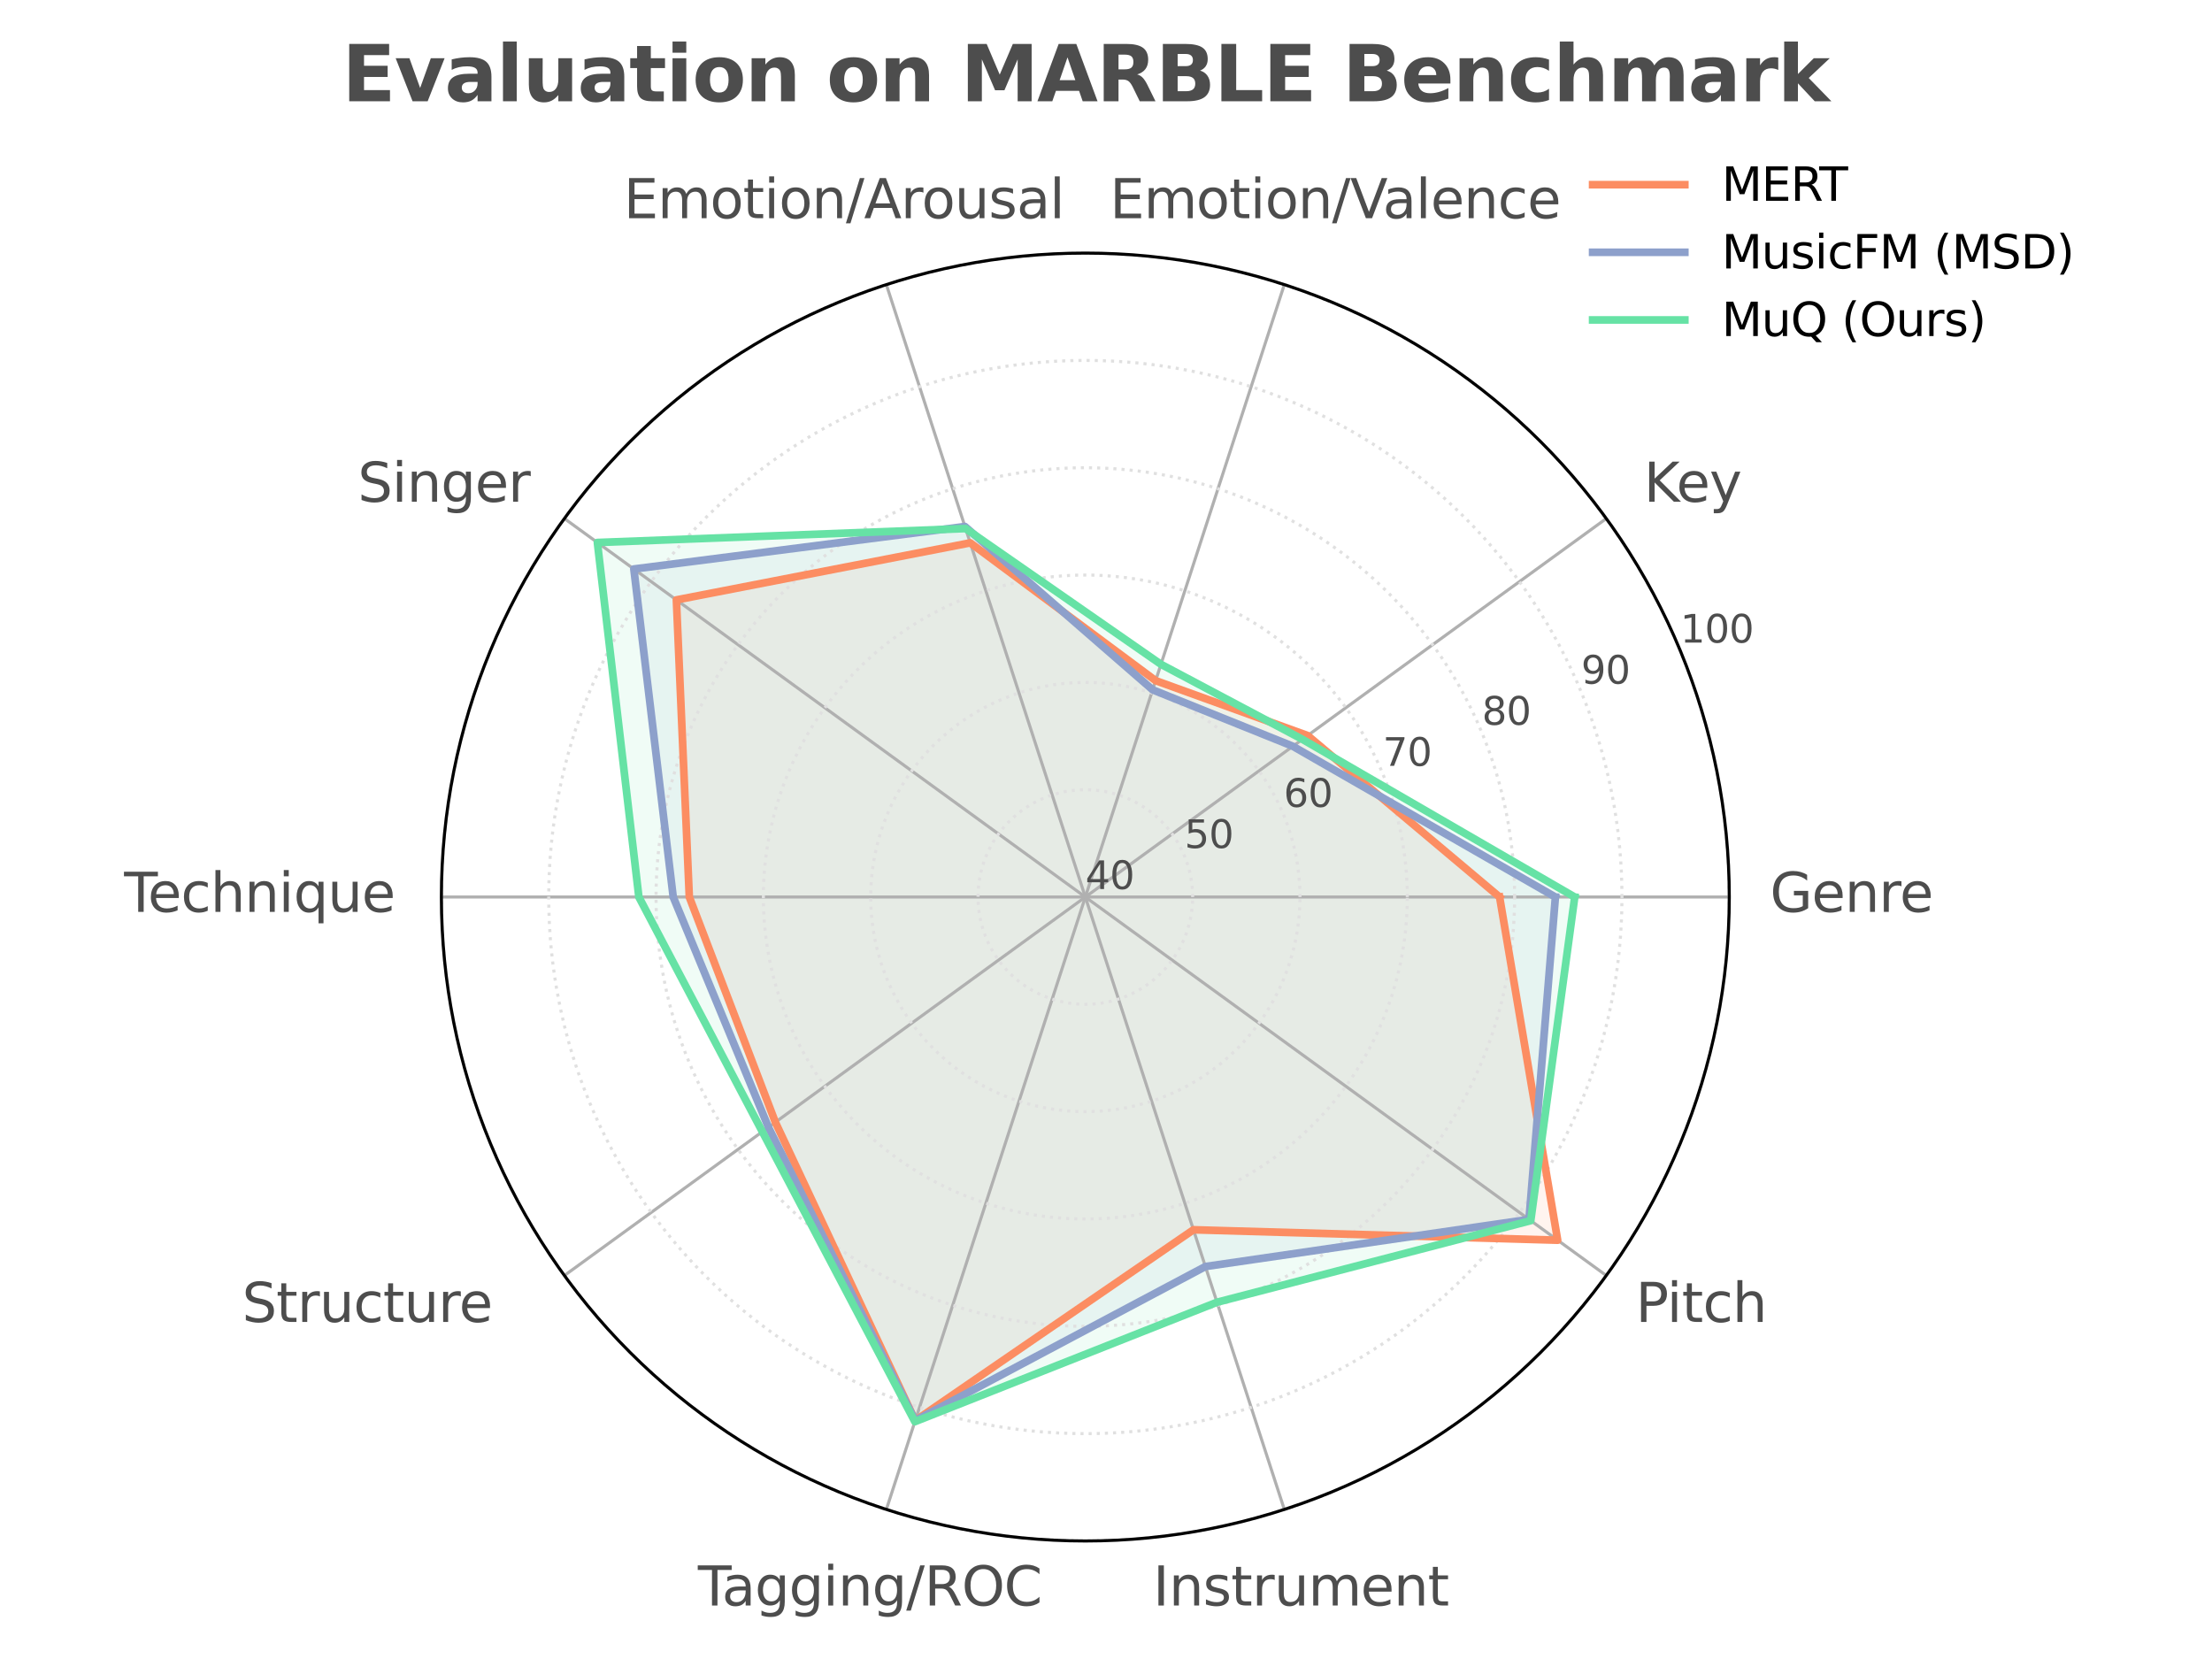 <?xml version="1.0" encoding="utf-8" standalone="no"?>
<!DOCTYPE svg PUBLIC "-//W3C//DTD SVG 1.1//EN"
  "http://www.w3.org/Graphics/SVG/1.1/DTD/svg11.dtd">
<svg xmlns:xlink="http://www.w3.org/1999/xlink" width="576pt" height="432pt" viewBox="0 0 576 432" xmlns="http://www.w3.org/2000/svg" version="1.1">
 <defs>
  <style type="text/css">*{stroke-linejoin: round; stroke-linecap: butt}</style>
 </defs>
 <g id="figure_1">
  <g id="patch_1">
   <path d="M 0 432 
L 576 432 
L 576 0 
L 0 0 
z
" style="fill: #ffffff"/>
  </g>
  <g id="axes_1">
   <g id="patch_2">
    <path d="M 450.3 233.585 
C 450.3 211.565 445.962 189.76 437.536 169.416 
C 429.109 149.073 416.757 130.587 401.187 115.017 
C 385.617 99.446 367.131 87.094 346.788 78.668 
C 326.444 70.241 304.639 65.904 282.619 65.904 
C 260.599 65.904 238.794 70.241 218.45 78.668 
C 198.107 87.094 179.621 99.446 164.051 115.017 
C 148.481 130.587 136.129 149.073 127.702 169.416 
C 119.276 189.76 114.938 211.565 114.938 233.585 
C 114.938 255.604 119.276 277.41 127.702 297.753 
C 136.129 318.097 148.481 336.583 164.051 352.153 
C 179.621 367.723 198.107 380.075 218.45 388.502 
C 238.794 396.928 260.599 401.265 282.619 401.265 
C 304.639 401.265 326.444 396.928 346.788 388.502 
C 367.131 380.075 385.617 367.723 401.187 352.153 
C 416.757 336.583 429.109 318.097 437.536 297.753 
C 445.962 277.41 450.3 255.604 450.3 233.585 
M 282.619 233.585 
C 282.619 233.585 282.619 233.585 282.619 233.585 
C 282.619 233.585 282.619 233.585 282.619 233.585 
C 282.619 233.585 282.619 233.585 282.619 233.585 
C 282.619 233.585 282.619 233.585 282.619 233.585 
C 282.619 233.585 282.619 233.585 282.619 233.585 
C 282.619 233.585 282.619 233.585 282.619 233.585 
C 282.619 233.585 282.619 233.585 282.619 233.585 
C 282.619 233.585 282.619 233.585 282.619 233.585 
C 282.619 233.585 282.619 233.585 282.619 233.585 
C 282.619 233.585 282.619 233.585 282.619 233.585 
C 282.619 233.585 282.619 233.585 282.619 233.585 
C 282.619 233.585 282.619 233.585 282.619 233.585 
C 282.619 233.585 282.619 233.585 282.619 233.585 
C 282.619 233.585 282.619 233.585 282.619 233.585 
C 282.619 233.585 282.619 233.585 282.619 233.585 
C 282.619 233.585 282.619 233.585 282.619 233.585 
z
" style="fill: #ffffff"/>
   </g>
   <g id="patch_3">
    <path d="M 390.494 233.585 
L 340.499 191.532 
L 300.927 177.237 
L 252.652 141.356 
L 176.129 156.215 
L 179.495 233.585 
L 201.903 292.228 
L 238.316 369.935 
L 310.772 320.232 
L 405.614 322.946 
z
" clip-path="url(#p4e3f0d7053)" style="fill: #fc8d62; opacity: 0.1; stroke: #fc8d62; stroke-linejoin: miter"/>
   </g>
   <g id="patch_4">
    <path d="M 405.026 233.585 
L 336.656 194.325 
L 300.15 179.629 
L 251.27 137.103 
L 165.05 148.166 
L 175.303 233.585 
L 200.095 293.542 
L 238.316 369.935 
L 313.881 329.801 
L 398.153 317.525 
z
" clip-path="url(#p4e3f0d7053)" style="fill: #8da0cb; opacity: 0.1; stroke: #8da0cb; stroke-linejoin: miter"/>
   </g>
   <g id="patch_5">
    <path d="M 410.056 233.585 
L 339.143 192.518 
L 302.309 172.985 
L 251.443 137.635 
L 155.554 141.267 
L 166.36 233.585 
L 198.512 294.692 
L 238.23 370.201 
L 316.904 339.103 
L 398.605 317.854 
z
" clip-path="url(#p4e3f0d7053)" style="fill: #66e2a5; opacity: 0.1; stroke: #66e2a5; stroke-linejoin: miter"/>
   </g>
   <g id="matplotlib.axis_1">
    <g id="xtick_1">
     <g id="line2d_1">
      <path d="M 282.619 233.585 
L 450.3 233.585 
" clip-path="url(#p4e3f0d7053)" style="fill: none; stroke: #b0b0b0; stroke-width: 0.8; stroke-linecap: square"/>
     </g>
     <g id="text_1">
      <!--         Genre -->
      <g style="fill: #4d4d4d" transform="translate(425.308 237.448) scale(0.14 -0.14)">
       <defs>
        <path id="DejaVuSans-20" transform="scale(0.016)"/>
        <path id="DejaVuSans-47" d="M 3809 666 
L 3809 1919 
L 2778 1919 
L 2778 2438 
L 4434 2438 
L 4434 434 
Q 4069 175 3628 42 
Q 3188 -91 2688 -91 
Q 1594 -91 976 548 
Q 359 1188 359 2328 
Q 359 3472 976 4111 
Q 1594 4750 2688 4750 
Q 3144 4750 3555 4637 
Q 3966 4525 4313 4306 
L 4313 3634 
Q 3963 3931 3569 4081 
Q 3175 4231 2741 4231 
Q 1884 4231 1454 3753 
Q 1025 3275 1025 2328 
Q 1025 1384 1454 906 
Q 1884 428 2741 428 
Q 3075 428 3337 486 
Q 3600 544 3809 666 
z
" transform="scale(0.016)"/>
        <path id="DejaVuSans-65" d="M 3597 1894 
L 3597 1613 
L 953 1613 
Q 991 1019 1311 708 
Q 1631 397 2203 397 
Q 2534 397 2845 478 
Q 3156 559 3463 722 
L 3463 178 
Q 3153 47 2828 -22 
Q 2503 -91 2169 -91 
Q 1331 -91 842 396 
Q 353 884 353 1716 
Q 353 2575 817 3079 
Q 1281 3584 2069 3584 
Q 2775 3584 3186 3129 
Q 3597 2675 3597 1894 
z
M 3022 2063 
Q 3016 2534 2758 2815 
Q 2500 3097 2075 3097 
Q 1594 3097 1305 2825 
Q 1016 2553 972 2059 
L 3022 2063 
z
" transform="scale(0.016)"/>
        <path id="DejaVuSans-6e" d="M 3513 2113 
L 3513 0 
L 2938 0 
L 2938 2094 
Q 2938 2591 2744 2837 
Q 2550 3084 2163 3084 
Q 1697 3084 1428 2787 
Q 1159 2491 1159 1978 
L 1159 0 
L 581 0 
L 581 3500 
L 1159 3500 
L 1159 2956 
Q 1366 3272 1645 3428 
Q 1925 3584 2291 3584 
Q 2894 3584 3203 3211 
Q 3513 2838 3513 2113 
z
" transform="scale(0.016)"/>
        <path id="DejaVuSans-72" d="M 2631 2963 
Q 2534 3019 2420 3045 
Q 2306 3072 2169 3072 
Q 1681 3072 1420 2755 
Q 1159 2438 1159 1844 
L 1159 0 
L 581 0 
L 581 3500 
L 1159 3500 
L 1159 2956 
Q 1341 3275 1631 3429 
Q 1922 3584 2338 3584 
Q 2397 3584 2469 3576 
Q 2541 3569 2628 3553 
L 2631 2963 
z
" transform="scale(0.016)"/>
       </defs>
       <use xlink:href="#DejaVuSans-20"/>
       <use xlink:href="#DejaVuSans-20" x="31.787"/>
       <use xlink:href="#DejaVuSans-20" x="63.574"/>
       <use xlink:href="#DejaVuSans-20" x="95.361"/>
       <use xlink:href="#DejaVuSans-20" x="127.148"/>
       <use xlink:href="#DejaVuSans-20" x="158.936"/>
       <use xlink:href="#DejaVuSans-20" x="190.723"/>
       <use xlink:href="#DejaVuSans-20" x="222.51"/>
       <use xlink:href="#DejaVuSans-47" x="254.297"/>
       <use xlink:href="#DejaVuSans-65" x="331.787"/>
       <use xlink:href="#DejaVuSans-6e" x="393.311"/>
       <use xlink:href="#DejaVuSans-72" x="456.689"/>
       <use xlink:href="#DejaVuSans-65" x="495.553"/>
      </g>
     </g>
    </g>
    <g id="xtick_2">
     <g id="line2d_2">
      <path d="M 282.619 233.585 
L 418.276 135.024 
" clip-path="url(#p4e3f0d7053)" style="fill: none; stroke: #b0b0b0; stroke-width: 0.8; stroke-linecap: square"/>
     </g>
     <g id="text_2">
      <!--      Key -->
      <g style="fill: #4d4d4d" transform="translate(405.788 130.659) scale(0.14 -0.14)">
       <defs>
        <path id="DejaVuSans-4b" d="M 628 4666 
L 1259 4666 
L 1259 2694 
L 3353 4666 
L 4166 4666 
L 1850 2491 
L 4331 0 
L 3500 0 
L 1259 2247 
L 1259 0 
L 628 0 
L 628 4666 
z
" transform="scale(0.016)"/>
        <path id="DejaVuSans-79" d="M 2059 -325 
Q 1816 -950 1584 -1140 
Q 1353 -1331 966 -1331 
L 506 -1331 
L 506 -850 
L 844 -850 
Q 1081 -850 1212 -737 
Q 1344 -625 1503 -206 
L 1606 56 
L 191 3500 
L 800 3500 
L 1894 763 
L 2988 3500 
L 3597 3500 
L 2059 -325 
z
" transform="scale(0.016)"/>
       </defs>
       <use xlink:href="#DejaVuSans-20"/>
       <use xlink:href="#DejaVuSans-20" x="31.787"/>
       <use xlink:href="#DejaVuSans-20" x="63.574"/>
       <use xlink:href="#DejaVuSans-20" x="95.361"/>
       <use xlink:href="#DejaVuSans-20" x="127.148"/>
       <use xlink:href="#DejaVuSans-4b" x="158.936"/>
       <use xlink:href="#DejaVuSans-65" x="219.512"/>
       <use xlink:href="#DejaVuSans-79" x="281.035"/>
      </g>
     </g>
    </g>
    <g id="xtick_3">
     <g id="line2d_3">
      <path d="M 282.619 233.585 
L 334.435 74.111 
" clip-path="url(#p4e3f0d7053)" style="fill: none; stroke: #b0b0b0; stroke-width: 0.8; stroke-linecap: square"/>
     </g>
     <g id="text_3">
      <!--     Emotion/Valence -->
      <g style="fill: #4d4d4d" transform="translate(271.192 56.821) scale(0.14 -0.14)">
       <defs>
        <path id="DejaVuSans-45" d="M 628 4666 
L 3578 4666 
L 3578 4134 
L 1259 4134 
L 1259 2753 
L 3481 2753 
L 3481 2222 
L 1259 2222 
L 1259 531 
L 3634 531 
L 3634 0 
L 628 0 
L 628 4666 
z
" transform="scale(0.016)"/>
        <path id="DejaVuSans-6d" d="M 3328 2828 
Q 3544 3216 3844 3400 
Q 4144 3584 4550 3584 
Q 5097 3584 5394 3201 
Q 5691 2819 5691 2113 
L 5691 0 
L 5113 0 
L 5113 2094 
Q 5113 2597 4934 2840 
Q 4756 3084 4391 3084 
Q 3944 3084 3684 2787 
Q 3425 2491 3425 1978 
L 3425 0 
L 2847 0 
L 2847 2094 
Q 2847 2600 2669 2842 
Q 2491 3084 2119 3084 
Q 1678 3084 1418 2786 
Q 1159 2488 1159 1978 
L 1159 0 
L 581 0 
L 581 3500 
L 1159 3500 
L 1159 2956 
Q 1356 3278 1631 3431 
Q 1906 3584 2284 3584 
Q 2666 3584 2933 3390 
Q 3200 3197 3328 2828 
z
" transform="scale(0.016)"/>
        <path id="DejaVuSans-6f" d="M 1959 3097 
Q 1497 3097 1228 2736 
Q 959 2375 959 1747 
Q 959 1119 1226 758 
Q 1494 397 1959 397 
Q 2419 397 2687 759 
Q 2956 1122 2956 1747 
Q 2956 2369 2687 2733 
Q 2419 3097 1959 3097 
z
M 1959 3584 
Q 2709 3584 3137 3096 
Q 3566 2609 3566 1747 
Q 3566 888 3137 398 
Q 2709 -91 1959 -91 
Q 1206 -91 779 398 
Q 353 888 353 1747 
Q 353 2609 779 3096 
Q 1206 3584 1959 3584 
z
" transform="scale(0.016)"/>
        <path id="DejaVuSans-74" d="M 1172 4494 
L 1172 3500 
L 2356 3500 
L 2356 3053 
L 1172 3053 
L 1172 1153 
Q 1172 725 1289 603 
Q 1406 481 1766 481 
L 2356 481 
L 2356 0 
L 1766 0 
Q 1100 0 847 248 
Q 594 497 594 1153 
L 594 3053 
L 172 3053 
L 172 3500 
L 594 3500 
L 594 4494 
L 1172 4494 
z
" transform="scale(0.016)"/>
        <path id="DejaVuSans-69" d="M 603 3500 
L 1178 3500 
L 1178 0 
L 603 0 
L 603 3500 
z
M 603 4863 
L 1178 4863 
L 1178 4134 
L 603 4134 
L 603 4863 
z
" transform="scale(0.016)"/>
        <path id="DejaVuSans-2f" d="M 1625 4666 
L 2156 4666 
L 531 -594 
L 0 -594 
L 1625 4666 
z
" transform="scale(0.016)"/>
        <path id="DejaVuSans-56" d="M 1831 0 
L 50 4666 
L 709 4666 
L 2188 738 
L 3669 4666 
L 4325 4666 
L 2547 0 
L 1831 0 
z
" transform="scale(0.016)"/>
        <path id="DejaVuSans-61" d="M 2194 1759 
Q 1497 1759 1228 1600 
Q 959 1441 959 1056 
Q 959 750 1161 570 
Q 1363 391 1709 391 
Q 2188 391 2477 730 
Q 2766 1069 2766 1631 
L 2766 1759 
L 2194 1759 
z
M 3341 1997 
L 3341 0 
L 2766 0 
L 2766 531 
Q 2569 213 2275 61 
Q 1981 -91 1556 -91 
Q 1019 -91 701 211 
Q 384 513 384 1019 
Q 384 1609 779 1909 
Q 1175 2209 1959 2209 
L 2766 2209 
L 2766 2266 
Q 2766 2663 2505 2880 
Q 2244 3097 1772 3097 
Q 1472 3097 1187 3025 
Q 903 2953 641 2809 
L 641 3341 
Q 956 3463 1253 3523 
Q 1550 3584 1831 3584 
Q 2591 3584 2966 3190 
Q 3341 2797 3341 1997 
z
" transform="scale(0.016)"/>
        <path id="DejaVuSans-6c" d="M 603 4863 
L 1178 4863 
L 1178 0 
L 603 0 
L 603 4863 
z
" transform="scale(0.016)"/>
        <path id="DejaVuSans-63" d="M 3122 3366 
L 3122 2828 
Q 2878 2963 2633 3030 
Q 2388 3097 2138 3097 
Q 1578 3097 1268 2742 
Q 959 2388 959 1747 
Q 959 1106 1268 751 
Q 1578 397 2138 397 
Q 2388 397 2633 464 
Q 2878 531 3122 666 
L 3122 134 
Q 2881 22 2623 -34 
Q 2366 -91 2075 -91 
Q 1284 -91 818 406 
Q 353 903 353 1747 
Q 353 2603 823 3093 
Q 1294 3584 2113 3584 
Q 2378 3584 2631 3529 
Q 2884 3475 3122 3366 
z
" transform="scale(0.016)"/>
       </defs>
       <use xlink:href="#DejaVuSans-20"/>
       <use xlink:href="#DejaVuSans-20" x="31.787"/>
       <use xlink:href="#DejaVuSans-20" x="63.574"/>
       <use xlink:href="#DejaVuSans-20" x="95.361"/>
       <use xlink:href="#DejaVuSans-45" x="127.148"/>
       <use xlink:href="#DejaVuSans-6d" x="190.332"/>
       <use xlink:href="#DejaVuSans-6f" x="287.744"/>
       <use xlink:href="#DejaVuSans-74" x="348.926"/>
       <use xlink:href="#DejaVuSans-69" x="388.135"/>
       <use xlink:href="#DejaVuSans-6f" x="415.918"/>
       <use xlink:href="#DejaVuSans-6e" x="477.1"/>
       <use xlink:href="#DejaVuSans-2f" x="540.479"/>
       <use xlink:href="#DejaVuSans-56" x="574.17"/>
       <use xlink:href="#DejaVuSans-61" x="634.828"/>
       <use xlink:href="#DejaVuSans-6c" x="696.107"/>
       <use xlink:href="#DejaVuSans-65" x="723.891"/>
       <use xlink:href="#DejaVuSans-6e" x="785.414"/>
       <use xlink:href="#DejaVuSans-63" x="848.793"/>
       <use xlink:href="#DejaVuSans-65" x="903.773"/>
      </g>
      <!--  -->
      <g style="fill: #4d4d4d" transform="translate(338.761 72.498) scale(0.14 -0.14)"/>
     </g>
    </g>
    <g id="xtick_4">
     <g id="line2d_4">
      <path d="M 282.619 233.585 
L 230.803 74.111 
" clip-path="url(#p4e3f0d7053)" style="fill: none; stroke: #b0b0b0; stroke-width: 0.8; stroke-linecap: square"/>
     </g>
     <g id="text_4">
      <!-- Emotion/Arousal    -->
      <g style="fill: #4d4d4d" transform="translate(162.403 56.821) scale(0.14 -0.14)">
       <defs>
        <path id="DejaVuSans-41" d="M 2188 4044 
L 1331 1722 
L 3047 1722 
L 2188 4044 
z
M 1831 4666 
L 2547 4666 
L 4325 0 
L 3669 0 
L 3244 1197 
L 1141 1197 
L 716 0 
L 50 0 
L 1831 4666 
z
" transform="scale(0.016)"/>
        <path id="DejaVuSans-75" d="M 544 1381 
L 544 3500 
L 1119 3500 
L 1119 1403 
Q 1119 906 1312 657 
Q 1506 409 1894 409 
Q 2359 409 2629 706 
Q 2900 1003 2900 1516 
L 2900 3500 
L 3475 3500 
L 3475 0 
L 2900 0 
L 2900 538 
Q 2691 219 2414 64 
Q 2138 -91 1772 -91 
Q 1169 -91 856 284 
Q 544 659 544 1381 
z
M 1991 3584 
L 1991 3584 
z
" transform="scale(0.016)"/>
        <path id="DejaVuSans-73" d="M 2834 3397 
L 2834 2853 
Q 2591 2978 2328 3040 
Q 2066 3103 1784 3103 
Q 1356 3103 1142 2972 
Q 928 2841 928 2578 
Q 928 2378 1081 2264 
Q 1234 2150 1697 2047 
L 1894 2003 
Q 2506 1872 2764 1633 
Q 3022 1394 3022 966 
Q 3022 478 2636 193 
Q 2250 -91 1575 -91 
Q 1294 -91 989 -36 
Q 684 19 347 128 
L 347 722 
Q 666 556 975 473 
Q 1284 391 1588 391 
Q 1994 391 2212 530 
Q 2431 669 2431 922 
Q 2431 1156 2273 1281 
Q 2116 1406 1581 1522 
L 1381 1569 
Q 847 1681 609 1914 
Q 372 2147 372 2553 
Q 372 3047 722 3315 
Q 1072 3584 1716 3584 
Q 2034 3584 2315 3537 
Q 2597 3491 2834 3397 
z
" transform="scale(0.016)"/>
       </defs>
       <use xlink:href="#DejaVuSans-45"/>
       <use xlink:href="#DejaVuSans-6d" x="63.184"/>
       <use xlink:href="#DejaVuSans-6f" x="160.596"/>
       <use xlink:href="#DejaVuSans-74" x="221.777"/>
       <use xlink:href="#DejaVuSans-69" x="260.986"/>
       <use xlink:href="#DejaVuSans-6f" x="288.77"/>
       <use xlink:href="#DejaVuSans-6e" x="349.951"/>
       <use xlink:href="#DejaVuSans-2f" x="413.33"/>
       <use xlink:href="#DejaVuSans-41" x="447.021"/>
       <use xlink:href="#DejaVuSans-72" x="515.43"/>
       <use xlink:href="#DejaVuSans-6f" x="554.293"/>
       <use xlink:href="#DejaVuSans-75" x="615.475"/>
       <use xlink:href="#DejaVuSans-73" x="678.854"/>
       <use xlink:href="#DejaVuSans-61" x="730.953"/>
       <use xlink:href="#DejaVuSans-6c" x="792.232"/>
       <use xlink:href="#DejaVuSans-20" x="820.016"/>
       <use xlink:href="#DejaVuSans-20" x="851.803"/>
       <use xlink:href="#DejaVuSans-20" x="883.59"/>
      </g>
      <!--  -->
      <g style="fill: #4d4d4d" transform="translate(226.477 72.498) scale(0.14 -0.14)"/>
     </g>
    </g>
    <g id="xtick_5">
     <g id="line2d_5">
      <path d="M 282.619 233.585 
L 146.962 135.024 
" clip-path="url(#p4e3f0d7053)" style="fill: none; stroke: #b0b0b0; stroke-width: 0.8; stroke-linecap: square"/>
     </g>
     <g id="text_5">
      <!-- Singer          -->
      <g style="fill: #4d4d4d" transform="translate(93.16 130.659) scale(0.14 -0.14)">
       <defs>
        <path id="DejaVuSans-53" d="M 3425 4513 
L 3425 3897 
Q 3066 4069 2747 4153 
Q 2428 4238 2131 4238 
Q 1616 4238 1336 4038 
Q 1056 3838 1056 3469 
Q 1056 3159 1242 3001 
Q 1428 2844 1947 2747 
L 2328 2669 
Q 3034 2534 3370 2195 
Q 3706 1856 3706 1288 
Q 3706 609 3251 259 
Q 2797 -91 1919 -91 
Q 1588 -91 1214 -16 
Q 841 59 441 206 
L 441 856 
Q 825 641 1194 531 
Q 1563 422 1919 422 
Q 2459 422 2753 634 
Q 3047 847 3047 1241 
Q 3047 1584 2836 1778 
Q 2625 1972 2144 2069 
L 1759 2144 
Q 1053 2284 737 2584 
Q 422 2884 422 3419 
Q 422 4038 858 4394 
Q 1294 4750 2059 4750 
Q 2388 4750 2728 4690 
Q 3069 4631 3425 4513 
z
" transform="scale(0.016)"/>
        <path id="DejaVuSans-67" d="M 2906 1791 
Q 2906 2416 2648 2759 
Q 2391 3103 1925 3103 
Q 1463 3103 1205 2759 
Q 947 2416 947 1791 
Q 947 1169 1205 825 
Q 1463 481 1925 481 
Q 2391 481 2648 825 
Q 2906 1169 2906 1791 
z
M 3481 434 
Q 3481 -459 3084 -895 
Q 2688 -1331 1869 -1331 
Q 1566 -1331 1297 -1286 
Q 1028 -1241 775 -1147 
L 775 -588 
Q 1028 -725 1275 -790 
Q 1522 -856 1778 -856 
Q 2344 -856 2625 -561 
Q 2906 -266 2906 331 
L 2906 616 
Q 2728 306 2450 153 
Q 2172 0 1784 0 
Q 1141 0 747 490 
Q 353 981 353 1791 
Q 353 2603 747 3093 
Q 1141 3584 1784 3584 
Q 2172 3584 2450 3431 
Q 2728 3278 2906 2969 
L 2906 3500 
L 3481 3500 
L 3481 434 
z
" transform="scale(0.016)"/>
       </defs>
       <use xlink:href="#DejaVuSans-53"/>
       <use xlink:href="#DejaVuSans-69" x="63.477"/>
       <use xlink:href="#DejaVuSans-6e" x="91.26"/>
       <use xlink:href="#DejaVuSans-67" x="154.639"/>
       <use xlink:href="#DejaVuSans-65" x="218.115"/>
       <use xlink:href="#DejaVuSans-72" x="279.639"/>
       <use xlink:href="#DejaVuSans-20" x="320.752"/>
       <use xlink:href="#DejaVuSans-20" x="352.539"/>
       <use xlink:href="#DejaVuSans-20" x="384.326"/>
       <use xlink:href="#DejaVuSans-20" x="416.113"/>
       <use xlink:href="#DejaVuSans-20" x="447.9"/>
       <use xlink:href="#DejaVuSans-20" x="479.688"/>
       <use xlink:href="#DejaVuSans-20" x="511.475"/>
       <use xlink:href="#DejaVuSans-20" x="543.262"/>
       <use xlink:href="#DejaVuSans-20" x="575.049"/>
      </g>
     </g>
    </g>
    <g id="xtick_6">
     <g id="line2d_6">
      <path d="M 282.619 233.585 
L 114.938 233.585 
" clip-path="url(#p4e3f0d7053)" style="fill: none; stroke: #b0b0b0; stroke-width: 0.8; stroke-linecap: square"/>
     </g>
     <g id="text_6">
      <!-- Technique                -->
      <g style="fill: #4d4d4d" transform="translate(32.322 237.448) scale(0.14 -0.14)">
       <defs>
        <path id="DejaVuSans-54" d="M -19 4666 
L 3928 4666 
L 3928 4134 
L 2272 4134 
L 2272 0 
L 1638 0 
L 1638 4134 
L -19 4134 
L -19 4666 
z
" transform="scale(0.016)"/>
        <path id="DejaVuSans-68" d="M 3513 2113 
L 3513 0 
L 2938 0 
L 2938 2094 
Q 2938 2591 2744 2837 
Q 2550 3084 2163 3084 
Q 1697 3084 1428 2787 
Q 1159 2491 1159 1978 
L 1159 0 
L 581 0 
L 581 4863 
L 1159 4863 
L 1159 2956 
Q 1366 3272 1645 3428 
Q 1925 3584 2291 3584 
Q 2894 3584 3203 3211 
Q 3513 2838 3513 2113 
z
" transform="scale(0.016)"/>
        <path id="DejaVuSans-71" d="M 947 1747 
Q 947 1113 1208 752 
Q 1469 391 1925 391 
Q 2381 391 2643 752 
Q 2906 1113 2906 1747 
Q 2906 2381 2643 2742 
Q 2381 3103 1925 3103 
Q 1469 3103 1208 2742 
Q 947 2381 947 1747 
z
M 2906 525 
Q 2725 213 2448 61 
Q 2172 -91 1784 -91 
Q 1150 -91 751 415 
Q 353 922 353 1747 
Q 353 2572 751 3078 
Q 1150 3584 1784 3584 
Q 2172 3584 2448 3432 
Q 2725 3281 2906 2969 
L 2906 3500 
L 3481 3500 
L 3481 -1331 
L 2906 -1331 
L 2906 525 
z
" transform="scale(0.016)"/>
       </defs>
       <use xlink:href="#DejaVuSans-54"/>
       <use xlink:href="#DejaVuSans-65" x="44.084"/>
       <use xlink:href="#DejaVuSans-63" x="105.607"/>
       <use xlink:href="#DejaVuSans-68" x="160.588"/>
       <use xlink:href="#DejaVuSans-6e" x="223.967"/>
       <use xlink:href="#DejaVuSans-69" x="287.346"/>
       <use xlink:href="#DejaVuSans-71" x="315.129"/>
       <use xlink:href="#DejaVuSans-75" x="378.605"/>
       <use xlink:href="#DejaVuSans-65" x="441.984"/>
       <use xlink:href="#DejaVuSans-20" x="503.508"/>
       <use xlink:href="#DejaVuSans-20" x="535.295"/>
       <use xlink:href="#DejaVuSans-20" x="567.082"/>
       <use xlink:href="#DejaVuSans-20" x="598.869"/>
       <use xlink:href="#DejaVuSans-20" x="630.656"/>
       <use xlink:href="#DejaVuSans-20" x="662.443"/>
       <use xlink:href="#DejaVuSans-20" x="694.23"/>
       <use xlink:href="#DejaVuSans-20" x="726.018"/>
       <use xlink:href="#DejaVuSans-20" x="757.805"/>
       <use xlink:href="#DejaVuSans-20" x="789.592"/>
       <use xlink:href="#DejaVuSans-20" x="821.379"/>
       <use xlink:href="#DejaVuSans-20" x="853.166"/>
       <use xlink:href="#DejaVuSans-20" x="884.953"/>
       <use xlink:href="#DejaVuSans-20" x="916.74"/>
       <use xlink:href="#DejaVuSans-20" x="948.527"/>
      </g>
     </g>
    </g>
    <g id="xtick_7">
     <g id="line2d_7">
      <path d="M 282.619 233.585 
L 146.962 332.145 
" clip-path="url(#p4e3f0d7053)" style="fill: none; stroke: #b0b0b0; stroke-width: 0.8; stroke-linecap: square"/>
     </g>
     <g id="text_7">
      <!-- Structure                   -->
      <g style="fill: #4d4d4d" transform="translate(63.033 344.237) scale(0.14 -0.14)">
       <use xlink:href="#DejaVuSans-53"/>
       <use xlink:href="#DejaVuSans-74" x="63.477"/>
       <use xlink:href="#DejaVuSans-72" x="102.686"/>
       <use xlink:href="#DejaVuSans-75" x="143.799"/>
       <use xlink:href="#DejaVuSans-63" x="207.178"/>
       <use xlink:href="#DejaVuSans-74" x="262.158"/>
       <use xlink:href="#DejaVuSans-75" x="301.367"/>
       <use xlink:href="#DejaVuSans-72" x="364.746"/>
       <use xlink:href="#DejaVuSans-65" x="403.609"/>
       <use xlink:href="#DejaVuSans-20" x="465.133"/>
       <use xlink:href="#DejaVuSans-20" x="496.92"/>
       <use xlink:href="#DejaVuSans-20" x="528.707"/>
       <use xlink:href="#DejaVuSans-20" x="560.494"/>
       <use xlink:href="#DejaVuSans-20" x="592.281"/>
       <use xlink:href="#DejaVuSans-20" x="624.068"/>
       <use xlink:href="#DejaVuSans-20" x="655.855"/>
       <use xlink:href="#DejaVuSans-20" x="687.643"/>
       <use xlink:href="#DejaVuSans-20" x="719.43"/>
       <use xlink:href="#DejaVuSans-20" x="751.217"/>
       <use xlink:href="#DejaVuSans-20" x="783.004"/>
       <use xlink:href="#DejaVuSans-20" x="814.791"/>
       <use xlink:href="#DejaVuSans-20" x="846.578"/>
       <use xlink:href="#DejaVuSans-20" x="878.365"/>
       <use xlink:href="#DejaVuSans-20" x="910.152"/>
       <use xlink:href="#DejaVuSans-20" x="941.939"/>
       <use xlink:href="#DejaVuSans-20" x="973.727"/>
       <use xlink:href="#DejaVuSans-20" x="1005.514"/>
      </g>
     </g>
    </g>
    <g id="xtick_8">
     <g id="line2d_8">
      <path d="M 282.619 233.585 
L 230.803 393.059 
" clip-path="url(#p4e3f0d7053)" style="fill: none; stroke: #b0b0b0; stroke-width: 0.8; stroke-linecap: square"/>
     </g>
     <g id="text_8">
      <!--  -->
      <g style="fill: #4d4d4d" transform="translate(226.477 402.398) scale(0.14 -0.14)"/>
      <!-- Tagging/ROC -->
      <g style="fill: #4d4d4d" transform="translate(181.733 418.075) scale(0.14 -0.14)">
       <defs>
        <path id="DejaVuSans-52" d="M 2841 2188 
Q 3044 2119 3236 1894 
Q 3428 1669 3622 1275 
L 4263 0 
L 3584 0 
L 2988 1197 
Q 2756 1666 2539 1819 
Q 2322 1972 1947 1972 
L 1259 1972 
L 1259 0 
L 628 0 
L 628 4666 
L 2053 4666 
Q 2853 4666 3247 4331 
Q 3641 3997 3641 3322 
Q 3641 2881 3436 2590 
Q 3231 2300 2841 2188 
z
M 1259 4147 
L 1259 2491 
L 2053 2491 
Q 2509 2491 2742 2702 
Q 2975 2913 2975 3322 
Q 2975 3731 2742 3939 
Q 2509 4147 2053 4147 
L 1259 4147 
z
" transform="scale(0.016)"/>
        <path id="DejaVuSans-4f" d="M 2522 4238 
Q 1834 4238 1429 3725 
Q 1025 3213 1025 2328 
Q 1025 1447 1429 934 
Q 1834 422 2522 422 
Q 3209 422 3611 934 
Q 4013 1447 4013 2328 
Q 4013 3213 3611 3725 
Q 3209 4238 2522 4238 
z
M 2522 4750 
Q 3503 4750 4090 4092 
Q 4678 3434 4678 2328 
Q 4678 1225 4090 567 
Q 3503 -91 2522 -91 
Q 1538 -91 948 565 
Q 359 1222 359 2328 
Q 359 3434 948 4092 
Q 1538 4750 2522 4750 
z
" transform="scale(0.016)"/>
        <path id="DejaVuSans-43" d="M 4122 4306 
L 4122 3641 
Q 3803 3938 3442 4084 
Q 3081 4231 2675 4231 
Q 1875 4231 1450 3742 
Q 1025 3253 1025 2328 
Q 1025 1406 1450 917 
Q 1875 428 2675 428 
Q 3081 428 3442 575 
Q 3803 722 4122 1019 
L 4122 359 
Q 3791 134 3420 21 
Q 3050 -91 2638 -91 
Q 1578 -91 968 557 
Q 359 1206 359 2328 
Q 359 3453 968 4101 
Q 1578 4750 2638 4750 
Q 3056 4750 3426 4639 
Q 3797 4528 4122 4306 
z
" transform="scale(0.016)"/>
       </defs>
       <use xlink:href="#DejaVuSans-54"/>
       <use xlink:href="#DejaVuSans-61" x="44.584"/>
       <use xlink:href="#DejaVuSans-67" x="105.863"/>
       <use xlink:href="#DejaVuSans-67" x="169.34"/>
       <use xlink:href="#DejaVuSans-69" x="232.816"/>
       <use xlink:href="#DejaVuSans-6e" x="260.6"/>
       <use xlink:href="#DejaVuSans-67" x="323.979"/>
       <use xlink:href="#DejaVuSans-2f" x="387.455"/>
       <use xlink:href="#DejaVuSans-52" x="421.146"/>
       <use xlink:href="#DejaVuSans-4f" x="490.629"/>
       <use xlink:href="#DejaVuSans-43" x="569.34"/>
      </g>
     </g>
    </g>
    <g id="xtick_9">
     <g id="line2d_9">
      <path d="M 282.619 233.585 
L 334.435 393.059 
" clip-path="url(#p4e3f0d7053)" style="fill: none; stroke: #b0b0b0; stroke-width: 0.8; stroke-linecap: square"/>
     </g>
     <g id="text_9">
      <!--  -->
      <g style="fill: #4d4d4d" transform="translate(338.761 402.398) scale(0.14 -0.14)"/>
      <!-- Instrument -->
      <g style="fill: #4d4d4d" transform="translate(300.249 418.075) scale(0.14 -0.14)">
       <defs>
        <path id="DejaVuSans-49" d="M 628 4666 
L 1259 4666 
L 1259 0 
L 628 0 
L 628 4666 
z
" transform="scale(0.016)"/>
       </defs>
       <use xlink:href="#DejaVuSans-49"/>
       <use xlink:href="#DejaVuSans-6e" x="29.492"/>
       <use xlink:href="#DejaVuSans-73" x="92.871"/>
       <use xlink:href="#DejaVuSans-74" x="144.971"/>
       <use xlink:href="#DejaVuSans-72" x="184.18"/>
       <use xlink:href="#DejaVuSans-75" x="225.293"/>
       <use xlink:href="#DejaVuSans-6d" x="288.672"/>
       <use xlink:href="#DejaVuSans-65" x="386.084"/>
       <use xlink:href="#DejaVuSans-6e" x="447.607"/>
       <use xlink:href="#DejaVuSans-74" x="510.986"/>
      </g>
     </g>
    </g>
    <g id="xtick_10">
     <g id="line2d_10">
      <path d="M 282.619 233.585 
L 418.276 332.145 
" clip-path="url(#p4e3f0d7053)" style="fill: none; stroke: #b0b0b0; stroke-width: 0.8; stroke-linecap: square"/>
     </g>
     <g id="text_10">
      <!--       Pitch -->
      <g style="fill: #4d4d4d" transform="translate(399.216 344.237) scale(0.14 -0.14)">
       <defs>
        <path id="DejaVuSans-50" d="M 1259 4147 
L 1259 2394 
L 2053 2394 
Q 2494 2394 2734 2622 
Q 2975 2850 2975 3272 
Q 2975 3691 2734 3919 
Q 2494 4147 2053 4147 
L 1259 4147 
z
M 628 4666 
L 2053 4666 
Q 2838 4666 3239 4311 
Q 3641 3956 3641 3272 
Q 3641 2581 3239 2228 
Q 2838 1875 2053 1875 
L 1259 1875 
L 1259 0 
L 628 0 
L 628 4666 
z
" transform="scale(0.016)"/>
       </defs>
       <use xlink:href="#DejaVuSans-20"/>
       <use xlink:href="#DejaVuSans-20" x="31.787"/>
       <use xlink:href="#DejaVuSans-20" x="63.574"/>
       <use xlink:href="#DejaVuSans-20" x="95.361"/>
       <use xlink:href="#DejaVuSans-20" x="127.148"/>
       <use xlink:href="#DejaVuSans-20" x="158.936"/>
       <use xlink:href="#DejaVuSans-50" x="190.723"/>
       <use xlink:href="#DejaVuSans-69" x="248.775"/>
       <use xlink:href="#DejaVuSans-74" x="276.559"/>
       <use xlink:href="#DejaVuSans-63" x="315.768"/>
       <use xlink:href="#DejaVuSans-68" x="370.748"/>
      </g>
     </g>
    </g>
   </g>
   <g id="matplotlib.axis_2">
    <g id="ytick_1">
     <g id="line2d_11">
      <path d="M 282.619 233.585 
C 282.619 233.585 282.619 233.585 282.619 233.585 
C 282.619 233.585 282.619 233.585 282.619 233.585 
C 282.619 233.585 282.619 233.585 282.619 233.585 
C 282.619 233.585 282.619 233.585 282.619 233.585 
C 282.619 233.585 282.619 233.585 282.619 233.585 
C 282.619 233.585 282.619 233.585 282.619 233.585 
C 282.619 233.585 282.619 233.585 282.619 233.585 
C 282.619 233.585 282.619 233.585 282.619 233.585 
C 282.619 233.585 282.619 233.585 282.619 233.585 
C 282.619 233.585 282.619 233.585 282.619 233.585 
C 282.619 233.585 282.619 233.585 282.619 233.585 
C 282.619 233.585 282.619 233.585 282.619 233.585 
C 282.619 233.585 282.619 233.585 282.619 233.585 
C 282.619 233.585 282.619 233.585 282.619 233.585 
C 282.619 233.585 282.619 233.585 282.619 233.585 
C 282.619 233.585 282.619 233.585 282.619 233.585 
" clip-path="url(#p4e3f0d7053)" style="fill: none; stroke-dasharray: 0.8,1.32; stroke-dashoffset: 0; stroke: #e0e0e0; stroke-width: 0.8"/>
     </g>
     <g id="text_11">
      <!-- 40 -->
      <g style="fill: #4d4d4d" transform="translate(282.619 231.505) scale(0.1 -0.1)">
       <defs>
        <path id="DejaVuSans-34" d="M 2419 4116 
L 825 1625 
L 2419 1625 
L 2419 4116 
z
M 2253 4666 
L 3047 4666 
L 3047 1625 
L 3713 1625 
L 3713 1100 
L 3047 1100 
L 3047 0 
L 2419 0 
L 2419 1100 
L 313 1100 
L 313 1709 
L 2253 4666 
z
" transform="scale(0.016)"/>
        <path id="DejaVuSans-30" d="M 2034 4250 
Q 1547 4250 1301 3770 
Q 1056 3291 1056 2328 
Q 1056 1369 1301 889 
Q 1547 409 2034 409 
Q 2525 409 2770 889 
Q 3016 1369 3016 2328 
Q 3016 3291 2770 3770 
Q 2525 4250 2034 4250 
z
M 2034 4750 
Q 2819 4750 3233 4129 
Q 3647 3509 3647 2328 
Q 3647 1150 3233 529 
Q 2819 -91 2034 -91 
Q 1250 -91 836 529 
Q 422 1150 422 2328 
Q 422 3509 836 4129 
Q 1250 4750 2034 4750 
z
" transform="scale(0.016)"/>
       </defs>
       <use xlink:href="#DejaVuSans-34"/>
       <use xlink:href="#DejaVuSans-30" x="63.623"/>
      </g>
     </g>
    </g>
    <g id="ytick_2">
     <g id="line2d_12">
      <path d="M 310.566 233.585 
C 310.566 229.915 309.843 226.281 308.438 222.89 
C 307.034 219.499 304.975 216.418 302.38 213.823 
C 299.785 211.228 296.704 209.17 293.314 207.765 
C 289.923 206.361 286.289 205.638 282.619 205.638 
C 278.949 205.638 275.315 206.361 271.924 207.765 
C 268.534 209.17 265.453 211.228 262.858 213.823 
C 260.263 216.418 258.204 219.499 256.8 222.89 
C 255.395 226.281 254.672 229.915 254.672 233.585 
C 254.672 237.255 255.395 240.889 256.8 244.28 
C 258.204 247.67 260.263 250.751 262.858 253.346 
C 265.453 255.941 268.534 258 271.924 259.404 
C 275.315 260.809 278.949 261.532 282.619 261.532 
C 286.289 261.532 289.923 260.809 293.314 259.404 
C 296.704 258 299.785 255.941 302.38 253.346 
C 304.975 250.751 307.034 247.67 308.438 244.28 
C 309.843 240.889 310.566 237.255 310.566 233.585 
" clip-path="url(#p4e3f0d7053)" style="fill: none; stroke-dasharray: 0.8,1.32; stroke-dashoffset: 0; stroke: #e0e0e0; stroke-width: 0.8"/>
     </g>
     <g id="text_12">
      <!-- 50 -->
      <g style="fill: #4d4d4d" transform="translate(308.438 220.81) scale(0.1 -0.1)">
       <defs>
        <path id="DejaVuSans-35" d="M 691 4666 
L 3169 4666 
L 3169 4134 
L 1269 4134 
L 1269 2991 
Q 1406 3038 1543 3061 
Q 1681 3084 1819 3084 
Q 2600 3084 3056 2656 
Q 3513 2228 3513 1497 
Q 3513 744 3044 326 
Q 2575 -91 1722 -91 
Q 1428 -91 1123 -41 
Q 819 9 494 109 
L 494 744 
Q 775 591 1075 516 
Q 1375 441 1709 441 
Q 2250 441 2565 725 
Q 2881 1009 2881 1497 
Q 2881 1984 2565 2268 
Q 2250 2553 1709 2553 
Q 1456 2553 1204 2497 
Q 953 2441 691 2322 
L 691 4666 
z
" transform="scale(0.016)"/>
       </defs>
       <use xlink:href="#DejaVuSans-35"/>
       <use xlink:href="#DejaVuSans-30" x="63.623"/>
      </g>
     </g>
    </g>
    <g id="ytick_3">
     <g id="line2d_13">
      <path d="M 338.513 233.585 
C 338.513 226.245 337.067 218.976 334.258 212.195 
C 331.449 205.414 327.332 199.252 322.142 194.062 
C 316.952 188.872 310.79 184.755 304.009 181.946 
C 297.227 179.137 289.959 177.691 282.619 177.691 
C 275.279 177.691 268.011 179.137 261.229 181.946 
C 254.448 184.755 248.286 188.872 243.096 194.062 
C 237.906 199.252 233.789 205.414 230.98 212.195 
C 228.171 218.976 226.725 226.245 226.725 233.585 
C 226.725 240.925 228.171 248.193 230.98 254.974 
C 233.789 261.755 237.906 267.917 243.096 273.107 
C 248.286 278.298 254.448 282.415 261.229 285.224 
C 268.011 288.033 275.279 289.478 282.619 289.478 
C 289.959 289.478 297.227 288.033 304.009 285.224 
C 310.79 282.415 316.952 278.298 322.142 273.107 
C 327.332 267.917 331.449 261.755 334.258 254.974 
C 337.067 248.193 338.513 240.925 338.513 233.585 
" clip-path="url(#p4e3f0d7053)" style="fill: none; stroke-dasharray: 0.8,1.32; stroke-dashoffset: 0; stroke: #e0e0e0; stroke-width: 0.8"/>
     </g>
     <g id="text_13">
      <!-- 60 -->
      <g style="fill: #4d4d4d" transform="translate(334.258 210.116) scale(0.1 -0.1)">
       <defs>
        <path id="DejaVuSans-36" d="M 2113 2584 
Q 1688 2584 1439 2293 
Q 1191 2003 1191 1497 
Q 1191 994 1439 701 
Q 1688 409 2113 409 
Q 2538 409 2786 701 
Q 3034 994 3034 1497 
Q 3034 2003 2786 2293 
Q 2538 2584 2113 2584 
z
M 3366 4563 
L 3366 3988 
Q 3128 4100 2886 4159 
Q 2644 4219 2406 4219 
Q 1781 4219 1451 3797 
Q 1122 3375 1075 2522 
Q 1259 2794 1537 2939 
Q 1816 3084 2150 3084 
Q 2853 3084 3261 2657 
Q 3669 2231 3669 1497 
Q 3669 778 3244 343 
Q 2819 -91 2113 -91 
Q 1303 -91 875 529 
Q 447 1150 447 2328 
Q 447 3434 972 4092 
Q 1497 4750 2381 4750 
Q 2619 4750 2861 4703 
Q 3103 4656 3366 4563 
z
" transform="scale(0.016)"/>
       </defs>
       <use xlink:href="#DejaVuSans-36"/>
       <use xlink:href="#DejaVuSans-30" x="63.623"/>
      </g>
     </g>
    </g>
    <g id="ytick_4">
     <g id="line2d_14">
      <path d="M 366.459 233.585 
C 366.459 222.575 364.291 211.672 360.077 201.5 
C 355.864 191.329 349.688 182.086 341.903 174.301 
C 334.118 166.516 324.875 160.34 314.703 156.126 
C 304.532 151.913 293.629 149.744 282.619 149.744 
C 271.609 149.744 260.706 151.913 250.535 156.126 
C 240.363 160.34 231.12 166.516 223.335 174.301 
C 215.55 182.086 209.374 191.329 205.161 201.5 
C 200.947 211.672 198.779 222.575 198.779 233.585 
C 198.779 244.595 200.947 255.497 205.161 265.669 
C 209.374 275.841 215.55 285.084 223.335 292.869 
C 231.12 300.654 240.363 306.83 250.535 311.043 
C 260.706 315.256 271.609 317.425 282.619 317.425 
C 293.629 317.425 304.532 315.256 314.703 311.043 
C 324.875 306.83 334.118 300.654 341.903 292.869 
C 349.688 285.084 355.864 275.841 360.077 265.669 
C 364.291 255.497 366.459 244.595 366.459 233.585 
" clip-path="url(#p4e3f0d7053)" style="fill: none; stroke-dasharray: 0.8,1.32; stroke-dashoffset: 0; stroke: #e0e0e0; stroke-width: 0.8"/>
     </g>
     <g id="text_14">
      <!-- 70 -->
      <g style="fill: #4d4d4d" transform="translate(360.077 199.421) scale(0.1 -0.1)">
       <defs>
        <path id="DejaVuSans-37" d="M 525 4666 
L 3525 4666 
L 3525 4397 
L 1831 0 
L 1172 0 
L 2766 4134 
L 525 4134 
L 525 4666 
z
" transform="scale(0.016)"/>
       </defs>
       <use xlink:href="#DejaVuSans-37"/>
       <use xlink:href="#DejaVuSans-30" x="63.623"/>
      </g>
     </g>
    </g>
    <g id="ytick_5">
     <g id="line2d_15">
      <path d="M 394.406 233.585 
C 394.406 218.905 391.515 204.368 385.897 190.806 
C 380.279 177.243 372.045 164.919 361.664 154.539 
C 351.284 144.159 338.96 135.925 325.398 130.307 
C 311.836 124.689 297.299 121.798 282.619 121.798 
C 267.939 121.798 253.402 124.689 239.84 130.307 
C 226.278 135.925 213.954 144.159 203.574 154.539 
C 193.193 164.919 184.959 177.243 179.341 190.806 
C 173.723 204.368 170.832 218.905 170.832 233.585 
C 170.832 248.264 173.723 262.802 179.341 276.364 
C 184.959 289.926 193.193 302.25 203.574 312.63 
C 213.954 323.01 226.278 331.245 239.84 336.863 
C 253.402 342.48 267.939 345.372 282.619 345.372 
C 297.299 345.372 311.836 342.48 325.398 336.863 
C 338.96 331.245 351.284 323.01 361.664 312.63 
C 372.045 302.25 380.279 289.926 385.897 276.364 
C 391.515 262.802 394.406 248.264 394.406 233.585 
" clip-path="url(#p4e3f0d7053)" style="fill: none; stroke-dasharray: 0.8,1.32; stroke-dashoffset: 0; stroke: #e0e0e0; stroke-width: 0.8"/>
     </g>
     <g id="text_15">
      <!-- 80 -->
      <g style="fill: #4d4d4d" transform="translate(385.897 188.726) scale(0.1 -0.1)">
       <defs>
        <path id="DejaVuSans-38" d="M 2034 2216 
Q 1584 2216 1326 1975 
Q 1069 1734 1069 1313 
Q 1069 891 1326 650 
Q 1584 409 2034 409 
Q 2484 409 2743 651 
Q 3003 894 3003 1313 
Q 3003 1734 2745 1975 
Q 2488 2216 2034 2216 
z
M 1403 2484 
Q 997 2584 770 2862 
Q 544 3141 544 3541 
Q 544 4100 942 4425 
Q 1341 4750 2034 4750 
Q 2731 4750 3128 4425 
Q 3525 4100 3525 3541 
Q 3525 3141 3298 2862 
Q 3072 2584 2669 2484 
Q 3125 2378 3379 2068 
Q 3634 1759 3634 1313 
Q 3634 634 3220 271 
Q 2806 -91 2034 -91 
Q 1263 -91 848 271 
Q 434 634 434 1313 
Q 434 1759 690 2068 
Q 947 2378 1403 2484 
z
M 1172 3481 
Q 1172 3119 1398 2916 
Q 1625 2713 2034 2713 
Q 2441 2713 2670 2916 
Q 2900 3119 2900 3481 
Q 2900 3844 2670 4047 
Q 2441 4250 2034 4250 
Q 1625 4250 1398 4047 
Q 1172 3844 1172 3481 
z
" transform="scale(0.016)"/>
       </defs>
       <use xlink:href="#DejaVuSans-38"/>
       <use xlink:href="#DejaVuSans-30" x="63.623"/>
      </g>
     </g>
    </g>
    <g id="ytick_6">
     <g id="line2d_16">
      <path d="M 422.353 233.585 
C 422.353 215.235 418.738 197.064 411.716 180.111 
C 404.694 163.158 394.401 147.753 381.426 134.778 
C 368.451 121.803 353.046 111.51 336.093 104.487 
C 319.14 97.465 300.969 93.851 282.619 93.851 
C 264.269 93.851 246.098 97.465 229.145 104.487 
C 212.192 111.51 196.787 121.803 183.812 134.778 
C 170.837 147.753 160.544 163.158 153.522 180.111 
C 146.5 197.064 142.885 215.235 142.885 233.585 
C 142.885 251.934 146.5 270.106 153.522 287.059 
C 160.544 304.012 170.837 319.416 183.812 332.392 
C 196.787 345.367 212.192 355.66 229.145 362.682 
C 246.098 369.704 264.269 373.319 282.619 373.319 
C 300.969 373.319 319.14 369.704 336.093 362.682 
C 353.046 355.66 368.451 345.367 381.426 332.392 
C 394.401 319.416 404.694 304.012 411.716 287.059 
C 418.738 270.106 422.353 251.934 422.353 233.585 
" clip-path="url(#p4e3f0d7053)" style="fill: none; stroke-dasharray: 0.8,1.32; stroke-dashoffset: 0; stroke: #e0e0e0; stroke-width: 0.8"/>
     </g>
     <g id="text_16">
      <!-- 90 -->
      <g style="fill: #4d4d4d" transform="translate(411.716 178.031) scale(0.1 -0.1)">
       <defs>
        <path id="DejaVuSans-39" d="M 703 97 
L 703 672 
Q 941 559 1184 500 
Q 1428 441 1663 441 
Q 2288 441 2617 861 
Q 2947 1281 2994 2138 
Q 2813 1869 2534 1725 
Q 2256 1581 1919 1581 
Q 1219 1581 811 2004 
Q 403 2428 403 3163 
Q 403 3881 828 4315 
Q 1253 4750 1959 4750 
Q 2769 4750 3195 4129 
Q 3622 3509 3622 2328 
Q 3622 1225 3098 567 
Q 2575 -91 1691 -91 
Q 1453 -91 1209 -44 
Q 966 3 703 97 
z
M 1959 2075 
Q 2384 2075 2632 2365 
Q 2881 2656 2881 3163 
Q 2881 3666 2632 3958 
Q 2384 4250 1959 4250 
Q 1534 4250 1286 3958 
Q 1038 3666 1038 3163 
Q 1038 2656 1286 2365 
Q 1534 2075 1959 2075 
z
" transform="scale(0.016)"/>
       </defs>
       <use xlink:href="#DejaVuSans-39"/>
       <use xlink:href="#DejaVuSans-30" x="63.623"/>
      </g>
     </g>
    </g>
    <g id="ytick_7">
     <g id="line2d_17">
      <path d="M 450.3 233.585 
C 450.3 211.565 445.962 189.76 437.536 169.416 
C 429.109 149.073 416.757 130.587 401.187 115.017 
C 385.617 99.446 367.131 87.094 346.788 78.668 
C 326.444 70.241 304.639 65.904 282.619 65.904 
C 260.599 65.904 238.794 70.241 218.45 78.668 
C 198.107 87.094 179.621 99.446 164.051 115.017 
C 148.481 130.587 136.129 149.073 127.702 169.416 
C 119.276 189.76 114.938 211.565 114.938 233.585 
C 114.938 255.604 119.276 277.41 127.702 297.753 
C 136.129 318.097 148.481 336.583 164.051 352.153 
C 179.621 367.723 198.107 380.075 218.45 388.502 
C 238.794 396.928 260.599 401.265 282.619 401.265 
C 304.639 401.265 326.444 396.928 346.788 388.502 
C 367.131 380.075 385.617 367.723 401.187 352.153 
C 416.757 336.583 429.109 318.097 437.536 297.753 
C 445.962 277.41 450.3 255.604 450.3 233.585 
" clip-path="url(#p4e3f0d7053)" style="fill: none; stroke-dasharray: 0.8,1.32; stroke-dashoffset: 0; stroke: #e0e0e0; stroke-width: 0.8"/>
     </g>
     <g id="text_17">
      <!-- 100 -->
      <g style="fill: #4d4d4d" transform="translate(437.536 167.336) scale(0.1 -0.1)">
       <defs>
        <path id="DejaVuSans-31" d="M 794 531 
L 1825 531 
L 1825 4091 
L 703 3866 
L 703 4441 
L 1819 4666 
L 2450 4666 
L 2450 531 
L 3481 531 
L 3481 0 
L 794 0 
L 794 531 
z
" transform="scale(0.016)"/>
       </defs>
       <use xlink:href="#DejaVuSans-31"/>
       <use xlink:href="#DejaVuSans-30" x="63.623"/>
       <use xlink:href="#DejaVuSans-30" x="127.246"/>
      </g>
     </g>
    </g>
   </g>
   <g id="line2d_18">
    <path d="M 390.494 233.585 
L 340.499 191.532 
L 300.927 177.237 
L 252.652 141.356 
L 176.129 156.215 
L 179.495 233.585 
L 201.903 292.228 
L 238.316 369.935 
L 310.772 320.232 
L 405.614 322.946 
L 390.494 233.585 
" clip-path="url(#p4e3f0d7053)" style="fill: none; stroke: #fc8d62; stroke-width: 2; stroke-linecap: square"/>
   </g>
   <g id="line2d_19">
    <path d="M 405.026 233.585 
L 336.656 194.325 
L 300.15 179.629 
L 251.27 137.103 
L 165.05 148.166 
L 175.303 233.585 
L 200.095 293.542 
L 238.316 369.935 
L 313.881 329.801 
L 398.153 317.525 
L 405.026 233.585 
" clip-path="url(#p4e3f0d7053)" style="fill: none; stroke: #8da0cb; stroke-width: 2; stroke-linecap: square"/>
   </g>
   <g id="line2d_20">
    <path d="M 410.056 233.585 
L 339.143 192.518 
L 302.309 172.985 
L 251.443 137.635 
L 155.554 141.267 
L 166.36 233.585 
L 198.512 294.692 
L 238.23 370.201 
L 316.904 339.103 
L 398.605 317.854 
L 410.056 233.585 
" clip-path="url(#p4e3f0d7053)" style="fill: none; stroke: #66e2a5; stroke-width: 2; stroke-linecap: square"/>
   </g>
   <g id="patch_6">
    <path d="M 450.3 233.585 
C 450.3 211.565 445.962 189.76 437.536 169.416 
C 429.109 149.073 416.757 130.587 401.187 115.017 
C 385.617 99.446 367.131 87.094 346.788 78.668 
C 326.444 70.241 304.639 65.904 282.619 65.904 
C 260.599 65.904 238.794 70.241 218.45 78.668 
C 198.107 87.094 179.621 99.446 164.051 115.017 
C 148.481 130.587 136.129 149.073 127.702 169.416 
C 119.276 189.76 114.938 211.565 114.938 233.585 
C 114.938 255.604 119.276 277.41 127.702 297.753 
C 136.129 318.097 148.481 336.583 164.051 352.153 
C 179.621 367.723 198.107 380.075 218.45 388.502 
C 238.794 396.928 260.599 401.265 282.619 401.265 
C 304.639 401.265 326.444 396.928 346.788 388.502 
C 367.131 380.075 385.617 367.723 401.187 352.153 
C 416.757 336.583 429.109 318.097 437.536 297.753 
C 445.962 277.41 450.3 255.604 450.3 233.585 
" style="fill: none; stroke: #000000; stroke-width: 0.8; stroke-linejoin: miter; stroke-linecap: square"/>
   </g>
   <g id="text_18">
    <!-- Evaluation on MARBLE Benchmark -->
    <g style="fill: #4d4d4d" transform="translate(89.06 26.368) scale(0.2 -0.2)">
     <defs>
      <path id="DejaVuSans-Bold-45" d="M 588 4666 
L 3834 4666 
L 3834 3756 
L 1791 3756 
L 1791 2888 
L 3713 2888 
L 3713 1978 
L 1791 1978 
L 1791 909 
L 3903 909 
L 3903 0 
L 588 0 
L 588 4666 
z
" transform="scale(0.016)"/>
      <path id="DejaVuSans-Bold-76" d="M 97 3500 
L 1216 3500 
L 2088 1081 
L 2956 3500 
L 4078 3500 
L 2700 0 
L 1472 0 
L 97 3500 
z
" transform="scale(0.016)"/>
      <path id="DejaVuSans-Bold-61" d="M 2106 1575 
Q 1756 1575 1579 1456 
Q 1403 1338 1403 1106 
Q 1403 894 1545 773 
Q 1688 653 1941 653 
Q 2256 653 2472 879 
Q 2688 1106 2688 1447 
L 2688 1575 
L 2106 1575 
z
M 3816 1997 
L 3816 0 
L 2688 0 
L 2688 519 
Q 2463 200 2181 54 
Q 1900 -91 1497 -91 
Q 953 -91 614 226 
Q 275 544 275 1050 
Q 275 1666 698 1953 
Q 1122 2241 2028 2241 
L 2688 2241 
L 2688 2328 
Q 2688 2594 2478 2717 
Q 2269 2841 1825 2841 
Q 1466 2841 1156 2769 
Q 847 2697 581 2553 
L 581 3406 
Q 941 3494 1303 3539 
Q 1666 3584 2028 3584 
Q 2975 3584 3395 3211 
Q 3816 2838 3816 1997 
z
" transform="scale(0.016)"/>
      <path id="DejaVuSans-Bold-6c" d="M 538 4863 
L 1656 4863 
L 1656 0 
L 538 0 
L 538 4863 
z
" transform="scale(0.016)"/>
      <path id="DejaVuSans-Bold-75" d="M 500 1363 
L 500 3500 
L 1625 3500 
L 1625 3150 
Q 1625 2866 1622 2436 
Q 1619 2006 1619 1863 
Q 1619 1441 1641 1255 
Q 1663 1069 1716 984 
Q 1784 875 1895 815 
Q 2006 756 2150 756 
Q 2500 756 2700 1025 
Q 2900 1294 2900 1772 
L 2900 3500 
L 4019 3500 
L 4019 0 
L 2900 0 
L 2900 506 
Q 2647 200 2364 54 
Q 2081 -91 1741 -91 
Q 1134 -91 817 281 
Q 500 653 500 1363 
z
" transform="scale(0.016)"/>
      <path id="DejaVuSans-Bold-74" d="M 1759 4494 
L 1759 3500 
L 2913 3500 
L 2913 2700 
L 1759 2700 
L 1759 1216 
Q 1759 972 1856 886 
Q 1953 800 2241 800 
L 2816 800 
L 2816 0 
L 1856 0 
Q 1194 0 917 276 
Q 641 553 641 1216 
L 641 2700 
L 84 2700 
L 84 3500 
L 641 3500 
L 641 4494 
L 1759 4494 
z
" transform="scale(0.016)"/>
      <path id="DejaVuSans-Bold-69" d="M 538 3500 
L 1656 3500 
L 1656 0 
L 538 0 
L 538 3500 
z
M 538 4863 
L 1656 4863 
L 1656 3950 
L 538 3950 
L 538 4863 
z
" transform="scale(0.016)"/>
      <path id="DejaVuSans-Bold-6f" d="M 2203 2784 
Q 1831 2784 1636 2517 
Q 1441 2250 1441 1747 
Q 1441 1244 1636 976 
Q 1831 709 2203 709 
Q 2569 709 2762 976 
Q 2956 1244 2956 1747 
Q 2956 2250 2762 2517 
Q 2569 2784 2203 2784 
z
M 2203 3584 
Q 3106 3584 3614 3096 
Q 4122 2609 4122 1747 
Q 4122 884 3614 396 
Q 3106 -91 2203 -91 
Q 1297 -91 786 396 
Q 275 884 275 1747 
Q 275 2609 786 3096 
Q 1297 3584 2203 3584 
z
" transform="scale(0.016)"/>
      <path id="DejaVuSans-Bold-6e" d="M 4056 2131 
L 4056 0 
L 2931 0 
L 2931 347 
L 2931 1631 
Q 2931 2084 2911 2256 
Q 2891 2428 2841 2509 
Q 2775 2619 2662 2680 
Q 2550 2741 2406 2741 
Q 2056 2741 1856 2470 
Q 1656 2200 1656 1722 
L 1656 0 
L 538 0 
L 538 3500 
L 1656 3500 
L 1656 2988 
Q 1909 3294 2193 3439 
Q 2478 3584 2822 3584 
Q 3428 3584 3742 3212 
Q 4056 2841 4056 2131 
z
" transform="scale(0.016)"/>
      <path id="DejaVuSans-Bold-20" transform="scale(0.016)"/>
      <path id="DejaVuSans-Bold-4d" d="M 588 4666 
L 2119 4666 
L 3181 2169 
L 4250 4666 
L 5778 4666 
L 5778 0 
L 4641 0 
L 4641 3413 
L 3566 897 
L 2803 897 
L 1728 3413 
L 1728 0 
L 588 0 
L 588 4666 
z
" transform="scale(0.016)"/>
      <path id="DejaVuSans-Bold-41" d="M 3419 850 
L 1538 850 
L 1241 0 
L 31 0 
L 1759 4666 
L 3194 4666 
L 4922 0 
L 3713 0 
L 3419 850 
z
M 1838 1716 
L 3116 1716 
L 2478 3572 
L 1838 1716 
z
" transform="scale(0.016)"/>
      <path id="DejaVuSans-Bold-52" d="M 2297 2597 
Q 2675 2597 2839 2737 
Q 3003 2878 3003 3200 
Q 3003 3519 2839 3656 
Q 2675 3794 2297 3794 
L 1791 3794 
L 1791 2597 
L 2297 2597 
z
M 1791 1766 
L 1791 0 
L 588 0 
L 588 4666 
L 2425 4666 
Q 3347 4666 3776 4356 
Q 4206 4047 4206 3378 
Q 4206 2916 3982 2619 
Q 3759 2322 3309 2181 
Q 3556 2125 3751 1926 
Q 3947 1728 4147 1325 
L 4800 0 
L 3519 0 
L 2950 1159 
Q 2778 1509 2601 1637 
Q 2425 1766 2131 1766 
L 1791 1766 
z
" transform="scale(0.016)"/>
      <path id="DejaVuSans-Bold-42" d="M 2456 2859 
Q 2741 2859 2887 2984 
Q 3034 3109 3034 3353 
Q 3034 3594 2887 3720 
Q 2741 3847 2456 3847 
L 1791 3847 
L 1791 2859 
L 2456 2859 
z
M 2497 819 
Q 2859 819 3042 972 
Q 3225 1125 3225 1434 
Q 3225 1738 3044 1889 
Q 2863 2041 2497 2041 
L 1791 2041 
L 1791 819 
L 2497 819 
z
M 3616 2497 
Q 4003 2384 4215 2081 
Q 4428 1778 4428 1338 
Q 4428 663 3972 331 
Q 3516 0 2584 0 
L 588 0 
L 588 4666 
L 2394 4666 
Q 3366 4666 3802 4372 
Q 4238 4078 4238 3431 
Q 4238 3091 4078 2852 
Q 3919 2613 3616 2497 
z
" transform="scale(0.016)"/>
      <path id="DejaVuSans-Bold-4c" d="M 588 4666 
L 1791 4666 
L 1791 909 
L 3903 909 
L 3903 0 
L 588 0 
L 588 4666 
z
" transform="scale(0.016)"/>
      <path id="DejaVuSans-Bold-65" d="M 4031 1759 
L 4031 1441 
L 1416 1441 
Q 1456 1047 1700 850 
Q 1944 653 2381 653 
Q 2734 653 3104 758 
Q 3475 863 3866 1075 
L 3866 213 
Q 3469 63 3072 -14 
Q 2675 -91 2278 -91 
Q 1328 -91 801 392 
Q 275 875 275 1747 
Q 275 2603 792 3093 
Q 1309 3584 2216 3584 
Q 3041 3584 3536 3087 
Q 4031 2591 4031 1759 
z
M 2881 2131 
Q 2881 2450 2695 2645 
Q 2509 2841 2209 2841 
Q 1884 2841 1681 2658 
Q 1478 2475 1428 2131 
L 2881 2131 
z
" transform="scale(0.016)"/>
      <path id="DejaVuSans-Bold-63" d="M 3366 3391 
L 3366 2478 
Q 3138 2634 2908 2709 
Q 2678 2784 2431 2784 
Q 1963 2784 1702 2511 
Q 1441 2238 1441 1747 
Q 1441 1256 1702 982 
Q 1963 709 2431 709 
Q 2694 709 2930 787 
Q 3166 866 3366 1019 
L 3366 103 
Q 3103 6 2833 -42 
Q 2563 -91 2291 -91 
Q 1344 -91 809 395 
Q 275 881 275 1747 
Q 275 2613 809 3098 
Q 1344 3584 2291 3584 
Q 2566 3584 2833 3536 
Q 3100 3488 3366 3391 
z
" transform="scale(0.016)"/>
      <path id="DejaVuSans-Bold-68" d="M 4056 2131 
L 4056 0 
L 2931 0 
L 2931 347 
L 2931 1625 
Q 2931 2084 2911 2256 
Q 2891 2428 2841 2509 
Q 2775 2619 2662 2680 
Q 2550 2741 2406 2741 
Q 2056 2741 1856 2470 
Q 1656 2200 1656 1722 
L 1656 0 
L 538 0 
L 538 4863 
L 1656 4863 
L 1656 2988 
Q 1909 3294 2193 3439 
Q 2478 3584 2822 3584 
Q 3428 3584 3742 3212 
Q 4056 2841 4056 2131 
z
" transform="scale(0.016)"/>
      <path id="DejaVuSans-Bold-6d" d="M 3781 2919 
Q 3994 3244 4286 3414 
Q 4578 3584 4928 3584 
Q 5531 3584 5847 3212 
Q 6163 2841 6163 2131 
L 6163 0 
L 5038 0 
L 5038 1825 
Q 5041 1866 5042 1909 
Q 5044 1953 5044 2034 
Q 5044 2406 4934 2573 
Q 4825 2741 4581 2741 
Q 4263 2741 4089 2478 
Q 3916 2216 3909 1719 
L 3909 0 
L 2784 0 
L 2784 1825 
Q 2784 2406 2684 2573 
Q 2584 2741 2328 2741 
Q 2006 2741 1831 2477 
Q 1656 2213 1656 1722 
L 1656 0 
L 531 0 
L 531 3500 
L 1656 3500 
L 1656 2988 
Q 1863 3284 2130 3434 
Q 2397 3584 2719 3584 
Q 3081 3584 3359 3409 
Q 3638 3234 3781 2919 
z
" transform="scale(0.016)"/>
      <path id="DejaVuSans-Bold-72" d="M 3138 2547 
Q 2991 2616 2845 2648 
Q 2700 2681 2553 2681 
Q 2122 2681 1889 2404 
Q 1656 2128 1656 1613 
L 1656 0 
L 538 0 
L 538 3500 
L 1656 3500 
L 1656 2925 
Q 1872 3269 2151 3426 
Q 2431 3584 2822 3584 
Q 2878 3584 2943 3579 
Q 3009 3575 3134 3559 
L 3138 2547 
z
" transform="scale(0.016)"/>
      <path id="DejaVuSans-Bold-6b" d="M 538 4863 
L 1656 4863 
L 1656 2216 
L 2944 3500 
L 4244 3500 
L 2534 1894 
L 4378 0 
L 3022 0 
L 1656 1459 
L 1656 0 
L 538 0 
L 538 4863 
z
" transform="scale(0.016)"/>
     </defs>
     <use xlink:href="#DejaVuSans-Bold-45"/>
     <use xlink:href="#DejaVuSans-Bold-76" x="68.311"/>
     <use xlink:href="#DejaVuSans-Bold-61" x="133.496"/>
     <use xlink:href="#DejaVuSans-Bold-6c" x="200.977"/>
     <use xlink:href="#DejaVuSans-Bold-75" x="235.254"/>
     <use xlink:href="#DejaVuSans-Bold-61" x="306.445"/>
     <use xlink:href="#DejaVuSans-Bold-74" x="373.926"/>
     <use xlink:href="#DejaVuSans-Bold-69" x="421.729"/>
     <use xlink:href="#DejaVuSans-Bold-6f" x="456.006"/>
     <use xlink:href="#DejaVuSans-Bold-6e" x="524.707"/>
     <use xlink:href="#DejaVuSans-Bold-20" x="595.898"/>
     <use xlink:href="#DejaVuSans-Bold-6f" x="630.713"/>
     <use xlink:href="#DejaVuSans-Bold-6e" x="699.414"/>
     <use xlink:href="#DejaVuSans-Bold-20" x="770.605"/>
     <use xlink:href="#DejaVuSans-Bold-4d" x="805.42"/>
     <use xlink:href="#DejaVuSans-Bold-41" x="904.932"/>
     <use xlink:href="#DejaVuSans-Bold-52" x="982.324"/>
     <use xlink:href="#DejaVuSans-Bold-42" x="1059.326"/>
     <use xlink:href="#DejaVuSans-Bold-4c" x="1135.547"/>
     <use xlink:href="#DejaVuSans-Bold-45" x="1199.268"/>
     <use xlink:href="#DejaVuSans-Bold-20" x="1267.578"/>
     <use xlink:href="#DejaVuSans-Bold-42" x="1302.393"/>
     <use xlink:href="#DejaVuSans-Bold-65" x="1378.613"/>
     <use xlink:href="#DejaVuSans-Bold-6e" x="1446.436"/>
     <use xlink:href="#DejaVuSans-Bold-63" x="1517.627"/>
     <use xlink:href="#DejaVuSans-Bold-68" x="1576.904"/>
     <use xlink:href="#DejaVuSans-Bold-6d" x="1648.096"/>
     <use xlink:href="#DejaVuSans-Bold-61" x="1752.295"/>
     <use xlink:href="#DejaVuSans-Bold-72" x="1819.775"/>
     <use xlink:href="#DejaVuSans-Bold-6b" x="1869.092"/>
    </g>
   </g>
   <g id="legend_1">
    <g id="line2d_21">
     <path d="M 414.721 48.086 
L 426.721 48.086 
L 438.721 48.086 
" style="fill: none; stroke: #fc8d62; stroke-width: 2; stroke-linecap: square"/>
    </g>
    <g id="text_19">
     <!-- MERT -->
     <g transform="translate(448.321 52.286) scale(0.12 -0.12)">
      <defs>
       <path id="DejaVuSans-4d" d="M 628 4666 
L 1569 4666 
L 2759 1491 
L 3956 4666 
L 4897 4666 
L 4897 0 
L 4281 0 
L 4281 4097 
L 3078 897 
L 2444 897 
L 1241 4097 
L 1241 0 
L 628 0 
L 628 4666 
z
" transform="scale(0.016)"/>
      </defs>
      <use xlink:href="#DejaVuSans-4d"/>
      <use xlink:href="#DejaVuSans-45" x="86.279"/>
      <use xlink:href="#DejaVuSans-52" x="149.463"/>
      <use xlink:href="#DejaVuSans-54" x="211.695"/>
     </g>
    </g>
    <g id="line2d_22">
     <path d="M 414.721 65.7 
L 426.721 65.7 
L 438.721 65.7 
" style="fill: none; stroke: #8da0cb; stroke-width: 2; stroke-linecap: square"/>
    </g>
    <g id="text_20">
     <!-- MusicFM (MSD) -->
     <g transform="translate(448.321 69.9) scale(0.12 -0.12)">
      <defs>
       <path id="DejaVuSans-46" d="M 628 4666 
L 3309 4666 
L 3309 4134 
L 1259 4134 
L 1259 2759 
L 3109 2759 
L 3109 2228 
L 1259 2228 
L 1259 0 
L 628 0 
L 628 4666 
z
" transform="scale(0.016)"/>
       <path id="DejaVuSans-28" d="M 1984 4856 
Q 1566 4138 1362 3434 
Q 1159 2731 1159 2009 
Q 1159 1288 1364 580 
Q 1569 -128 1984 -844 
L 1484 -844 
Q 1016 -109 783 600 
Q 550 1309 550 2009 
Q 550 2706 781 3412 
Q 1013 4119 1484 4856 
L 1984 4856 
z
" transform="scale(0.016)"/>
       <path id="DejaVuSans-44" d="M 1259 4147 
L 1259 519 
L 2022 519 
Q 2988 519 3436 956 
Q 3884 1394 3884 2338 
Q 3884 3275 3436 3711 
Q 2988 4147 2022 4147 
L 1259 4147 
z
M 628 4666 
L 1925 4666 
Q 3281 4666 3915 4102 
Q 4550 3538 4550 2338 
Q 4550 1131 3912 565 
Q 3275 0 1925 0 
L 628 0 
L 628 4666 
z
" transform="scale(0.016)"/>
       <path id="DejaVuSans-29" d="M 513 4856 
L 1013 4856 
Q 1481 4119 1714 3412 
Q 1947 2706 1947 2009 
Q 1947 1309 1714 600 
Q 1481 -109 1013 -844 
L 513 -844 
Q 928 -128 1133 580 
Q 1338 1288 1338 2009 
Q 1338 2731 1133 3434 
Q 928 4138 513 4856 
z
" transform="scale(0.016)"/>
      </defs>
      <use xlink:href="#DejaVuSans-4d"/>
      <use xlink:href="#DejaVuSans-75" x="86.279"/>
      <use xlink:href="#DejaVuSans-73" x="149.658"/>
      <use xlink:href="#DejaVuSans-69" x="201.758"/>
      <use xlink:href="#DejaVuSans-63" x="229.541"/>
      <use xlink:href="#DejaVuSans-46" x="284.521"/>
      <use xlink:href="#DejaVuSans-4d" x="342.041"/>
      <use xlink:href="#DejaVuSans-20" x="428.32"/>
      <use xlink:href="#DejaVuSans-28" x="460.107"/>
      <use xlink:href="#DejaVuSans-4d" x="499.121"/>
      <use xlink:href="#DejaVuSans-53" x="585.4"/>
      <use xlink:href="#DejaVuSans-44" x="648.877"/>
      <use xlink:href="#DejaVuSans-29" x="725.879"/>
     </g>
    </g>
    <g id="line2d_23">
     <path d="M 414.721 83.313 
L 426.721 83.313 
L 438.721 83.313 
" style="fill: none; stroke: #66e2a5; stroke-width: 2; stroke-linecap: square"/>
    </g>
    <g id="text_21">
     <!-- MuQ (Ours) -->
     <g transform="translate(448.321 87.513) scale(0.12 -0.12)">
      <defs>
       <path id="DejaVuSans-51" d="M 2522 4238 
Q 1834 4238 1429 3725 
Q 1025 3213 1025 2328 
Q 1025 1447 1429 934 
Q 1834 422 2522 422 
Q 3209 422 3611 934 
Q 4013 1447 4013 2328 
Q 4013 3213 3611 3725 
Q 3209 4238 2522 4238 
z
M 3406 84 
L 4238 -825 
L 3475 -825 
L 2784 -78 
Q 2681 -84 2626 -87 
Q 2572 -91 2522 -91 
Q 1538 -91 948 567 
Q 359 1225 359 2328 
Q 359 3434 948 4092 
Q 1538 4750 2522 4750 
Q 3503 4750 4090 4092 
Q 4678 3434 4678 2328 
Q 4678 1516 4351 937 
Q 4025 359 3406 84 
z
" transform="scale(0.016)"/>
      </defs>
      <use xlink:href="#DejaVuSans-4d"/>
      <use xlink:href="#DejaVuSans-75" x="86.279"/>
      <use xlink:href="#DejaVuSans-51" x="149.658"/>
      <use xlink:href="#DejaVuSans-20" x="228.369"/>
      <use xlink:href="#DejaVuSans-28" x="260.156"/>
      <use xlink:href="#DejaVuSans-4f" x="299.17"/>
      <use xlink:href="#DejaVuSans-75" x="377.881"/>
      <use xlink:href="#DejaVuSans-72" x="441.26"/>
      <use xlink:href="#DejaVuSans-73" x="482.373"/>
      <use xlink:href="#DejaVuSans-29" x="534.473"/>
     </g>
    </g>
   </g>
  </g>
 </g>
 <defs>
  <clipPath id="p4e3f0d7053">
   <path d="M 450.3 233.585 
C 450.3 211.565 445.962 189.76 437.536 169.416 
C 429.109 149.073 416.757 130.587 401.187 115.017 
C 385.617 99.446 367.131 87.094 346.788 78.668 
C 326.444 70.241 304.639 65.904 282.619 65.904 
C 260.599 65.904 238.794 70.241 218.45 78.668 
C 198.107 87.094 179.621 99.446 164.051 115.017 
C 148.481 130.587 136.129 149.073 127.702 169.416 
C 119.276 189.76 114.938 211.565 114.938 233.585 
C 114.938 255.604 119.276 277.41 127.702 297.753 
C 136.129 318.097 148.481 336.583 164.051 352.153 
C 179.621 367.723 198.107 380.075 218.45 388.502 
C 238.794 396.928 260.599 401.265 282.619 401.265 
C 304.639 401.265 326.444 396.928 346.788 388.502 
C 367.131 380.075 385.617 367.723 401.187 352.153 
C 416.757 336.583 429.109 318.097 437.536 297.753 
C 445.962 277.41 450.3 255.604 450.3 233.585 
M 282.619 233.585 
C 282.619 233.585 282.619 233.585 282.619 233.585 
C 282.619 233.585 282.619 233.585 282.619 233.585 
C 282.619 233.585 282.619 233.585 282.619 233.585 
C 282.619 233.585 282.619 233.585 282.619 233.585 
C 282.619 233.585 282.619 233.585 282.619 233.585 
C 282.619 233.585 282.619 233.585 282.619 233.585 
C 282.619 233.585 282.619 233.585 282.619 233.585 
C 282.619 233.585 282.619 233.585 282.619 233.585 
C 282.619 233.585 282.619 233.585 282.619 233.585 
C 282.619 233.585 282.619 233.585 282.619 233.585 
C 282.619 233.585 282.619 233.585 282.619 233.585 
C 282.619 233.585 282.619 233.585 282.619 233.585 
C 282.619 233.585 282.619 233.585 282.619 233.585 
C 282.619 233.585 282.619 233.585 282.619 233.585 
C 282.619 233.585 282.619 233.585 282.619 233.585 
C 282.619 233.585 282.619 233.585 282.619 233.585 
z
"/>
  </clipPath>
 </defs>
</svg>
